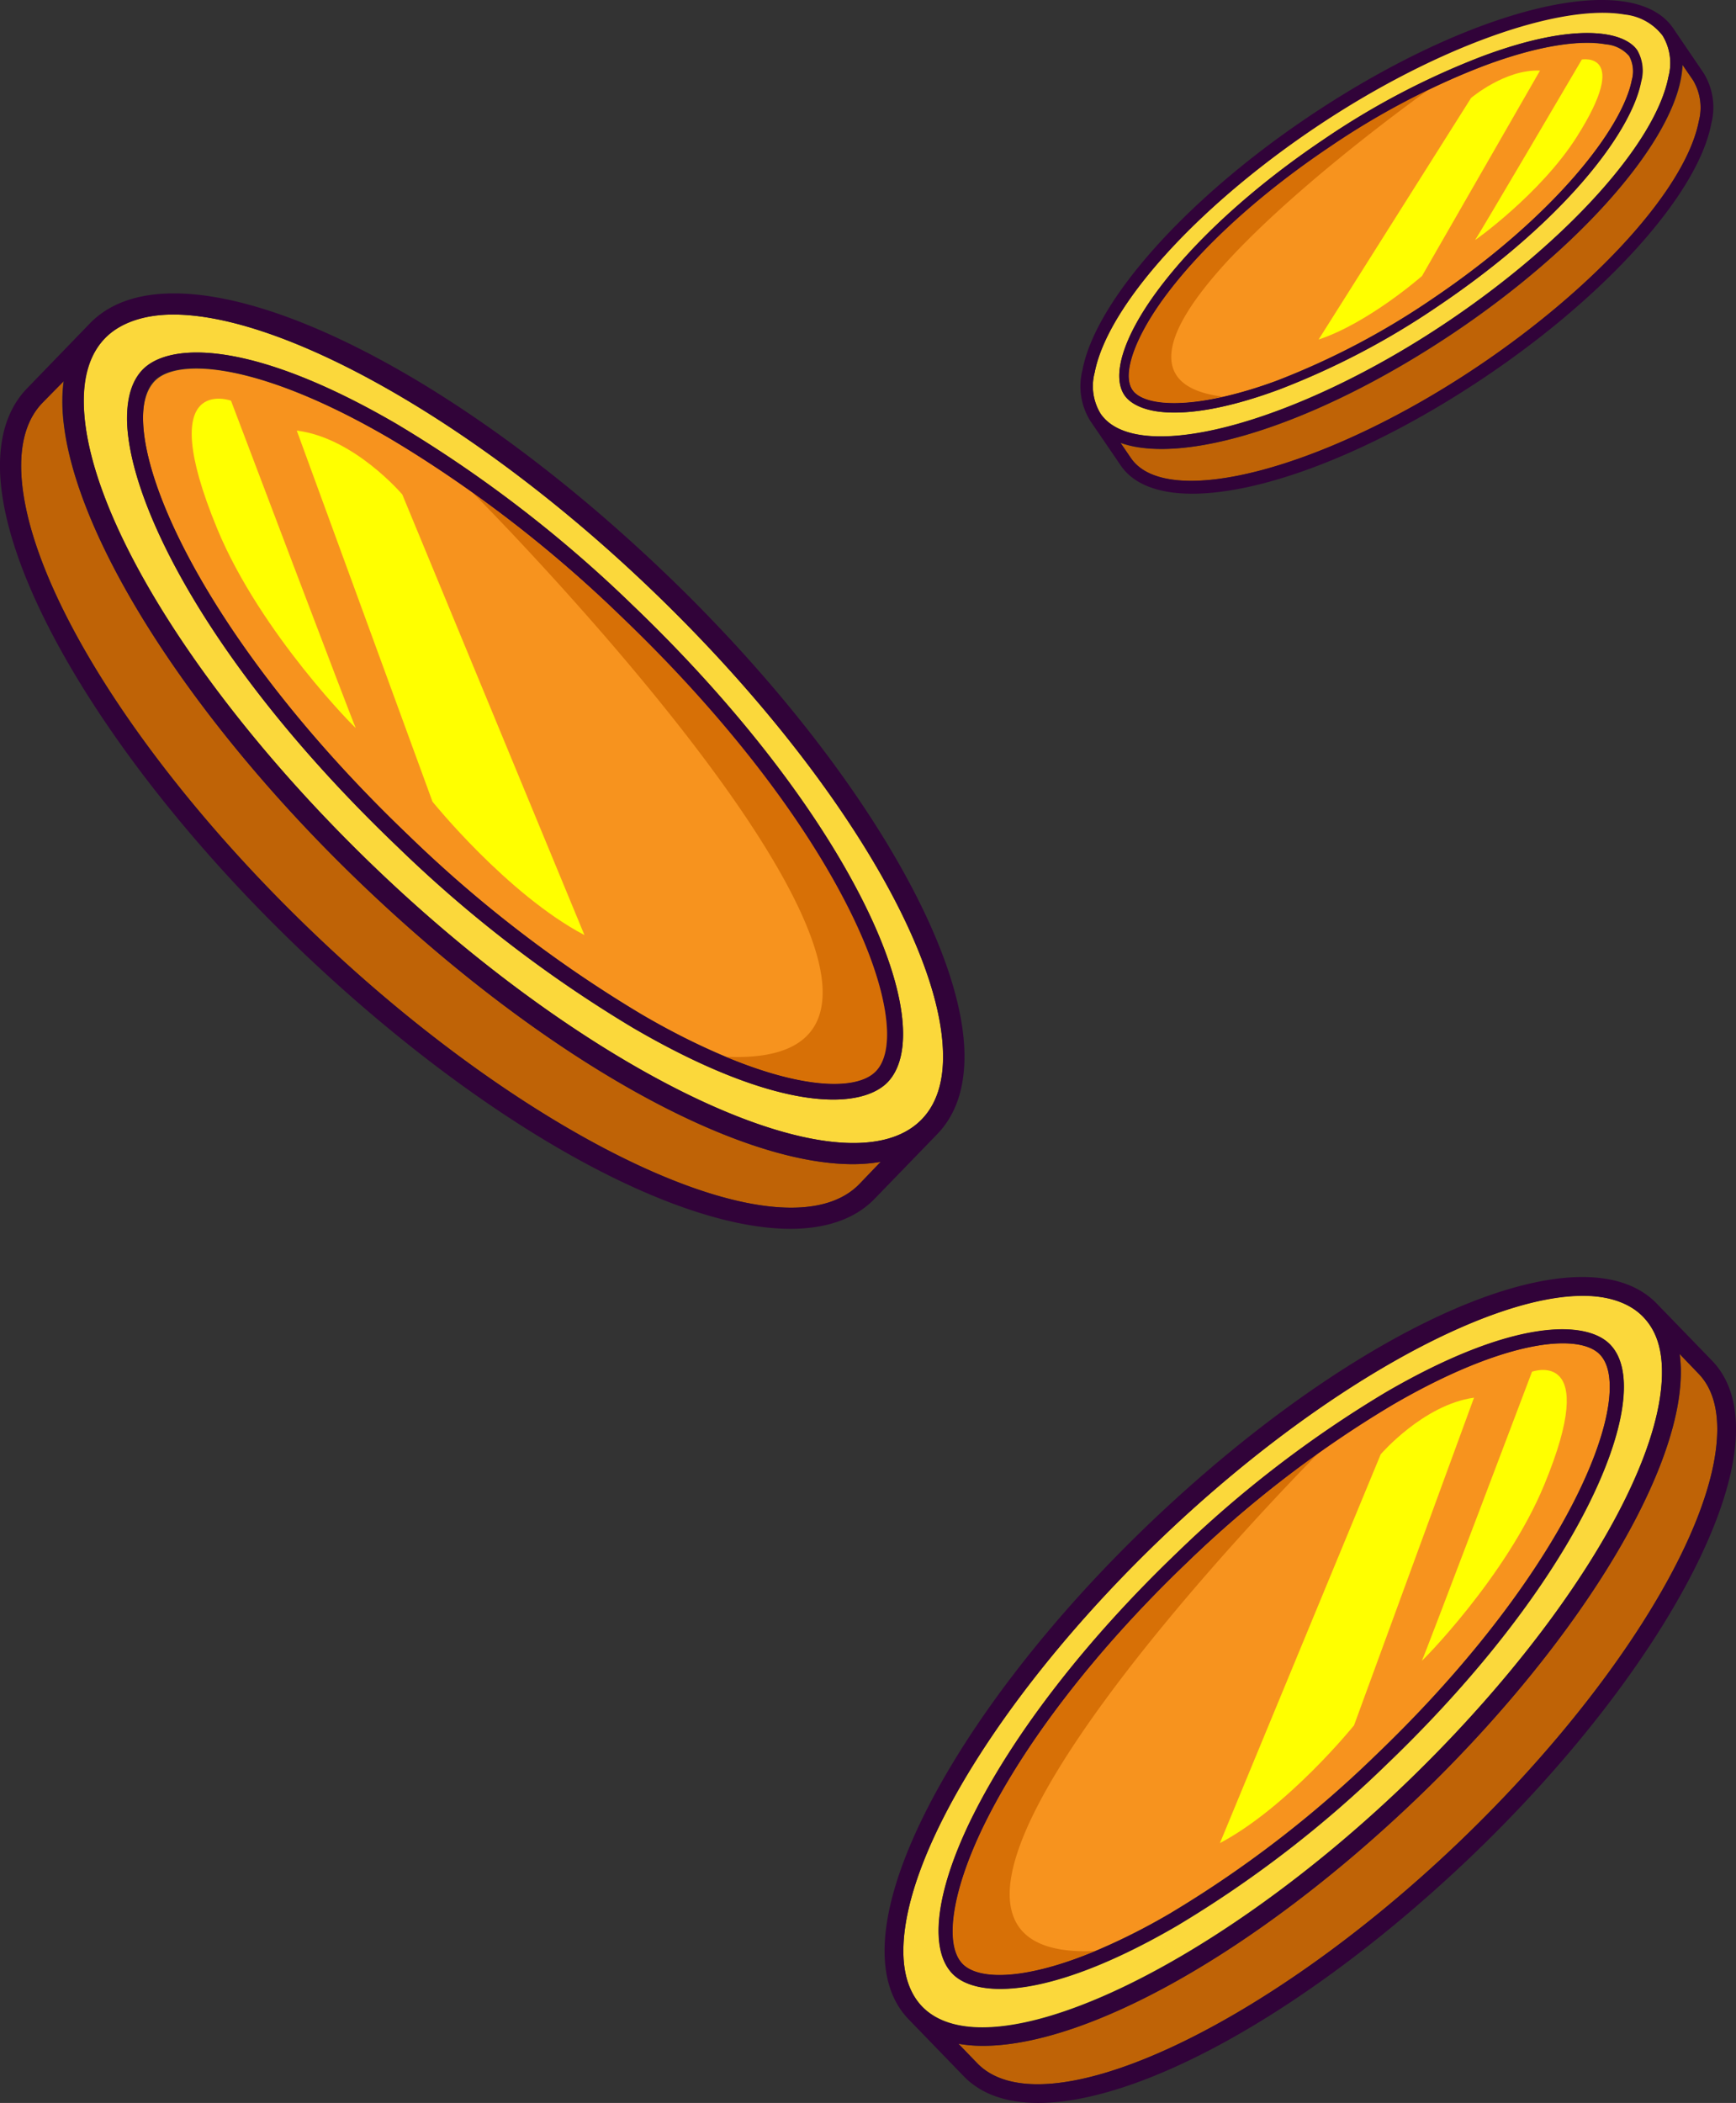 <svg xmlns="http://www.w3.org/2000/svg" viewBox="0 0 245.97 297.91"><rect x="0" y="0" width="245.97" height="297.91" fill="#333333" stroke="none"/><defs><style>.cls-1{fill:#f7931e;}.cls-2{fill:#fbd83b;}.cls-3{fill:#bf6306;}.cls-4{fill:#ff0;}.cls-5{fill:#d77006;}.cls-6{fill:#310339;}</style></defs><g id="Layer_2" data-name="Layer 2"><g id="Layer_1-2" data-name="Layer 1"><path class="cls-1" d="M228.08,196.73c-.19,9.92-10.68,30.42-33.25,52a158.67,158.67,0,0,1-29.1,22.35,89.15,89.15,0,0,1-10.51,5.29c-10,4.18-16.59,4.15-18.85,1.82-2.7-2.8-1.41-10.7,3.3-20.15,5.79-11.61,15.94-24.67,28.59-36.75a169,169,0,0,1,18.62-15.52l0,0c3.51-2.51,7-4.78,10.43-6.78,10.72-6.24,19-8.69,24.11-8.69,2.5,0,4.27.57,5.24,1.58S228.12,194.5,228.08,196.73Z"/><path class="cls-2" d="M198.79,253c21.68-20.73,36.42-44.12,36.69-58.22.07-3.58-.82-6.35-2.65-8.23s-4.88-3-8.55-3c-13.71,0-37.74,13.31-59.59,34.2C143,238.48,128.27,261.88,128,276c-.07,3.58.82,6.35,2.65,8.24C139.89,293.76,171.1,279.45,198.79,253Zm-60.9,4.19c5.89-11.81,16.18-25.06,29-37.3a161.27,161.27,0,0,1,29.48-22.63c18.11-10.53,28.44-10.23,31.78-6.77,1.34,1.38,2,3.51,1.94,6.32-.21,10.66-10.76,31.31-33.87,53.4a160.88,160.88,0,0,1-29.47,22.63c-11.3,6.57-19.57,8.93-25,8.93-3.27,0-5.52-.85-6.77-2.15C131.54,276.07,132.64,267.68,137.89,257.16Z"/><path class="cls-3" d="M200.63,254.89c-22.79,21.8-46.68,34.93-61.36,34.93a20.22,20.22,0,0,1-3.47-.29l2.67,2.76c9.24,9.55,40.45-4.75,68.15-31.23,21.67-20.73,36.42-44.13,36.69-58.22.07-3.58-.82-6.35-2.65-8.24L238,191.84a18.83,18.83,0,0,1,.16,3C237.86,209.56,222.78,233.71,200.63,254.89Z"/><path class="cls-4" d="M217.07,194.32s9.82-3.53,1.72,16.05c-5.41,13.08-17.58,25.26-17.32,24.88S217.07,194.32,217.07,194.32Z"/><path class="cls-4" d="M208.85,198l-17,46.42s-9.35,11.58-19,16.68l22.78-55.08S201.66,199,208.85,198Z"/><path class="cls-5" d="M155.22,276.38c-10,4.18-16.59,4.15-18.85,1.82-2.7-2.8-1.41-10.7,3.3-20.15,5.79-11.61,15.94-24.67,28.59-36.75a169,169,0,0,1,18.62-15.52c-1.5,1.51-43.62,44.07-43.82,62.42C143,274.83,148.31,276.72,155.22,276.38Z"/><path class="cls-1" d="M20.27,59.49c.21,11.23,12.09,34.45,37.65,58.9a180,180,0,0,0,33,25.31,99.2,99.2,0,0,0,11.91,6c11.34,4.73,18.78,4.7,21.34,2.06,3.06-3.17,1.59-12.12-3.74-22.82-6.56-13.16-18-27.94-32.37-41.63a190.87,190.87,0,0,0-21.1-17.57l0,0c-4-2.84-7.93-5.41-11.81-7.67-12.15-7.08-21.48-9.85-27.31-9.85-2.83,0-4.84.64-5.93,1.79S20.22,57,20.27,59.49Z"/><path class="cls-2" d="M130.61,158.56c2.07-2.14,3.09-5.27,3-9.32-.31-16-17-42.47-41.56-65.94-24.75-23.67-52-38.74-67.5-38.74-4.15,0-7.47,1.08-9.68,3.36s-3.08,5.28-3,9.32c.31,16,17,42.47,41.55,65.94C84.8,153.18,120.14,169.38,130.61,158.56Zm-4.86-5.23c-1.43,1.47-4,2.44-7.68,2.44-6.16,0-15.53-2.67-28.33-10.12A182.15,182.15,0,0,1,56.37,120C30.19,95,18.24,71.61,18,59.54c-.06-3.18.67-5.59,2.19-7.16,3.79-3.92,15.49-4.26,36,7.68A181.86,181.86,0,0,1,89.58,85.68c14.5,13.87,26.16,28.87,32.83,42.25C128.36,139.85,129.6,149.34,125.75,153.33Z"/><path class="cls-3" d="M51.35,125.36c25.82,24.69,52.87,39.56,69.49,39.56a23.52,23.52,0,0,0,3.94-.33l-3,3.13c-10.47,10.82-45.81-5.38-77.18-35.38C20,108.87,3.32,82.37,3,66.4c-.07-4.05.94-7.18,3-9.32l3-3.13a22.59,22.59,0,0,0-.18,3.35C9.19,74,26.26,101.37,51.35,125.36Z"/><path class="cls-4" d="M32.73,56.76s-11.11-4-1.94,18.18c6.13,14.81,19.9,28.61,19.61,28.17S32.73,56.76,32.73,56.76Z"/><path class="cls-4" d="M42.05,61l19.23,52.57s10.58,13.12,21.53,18.9L57,70.05S50.18,62,42.05,61Z"/><path class="cls-5" d="M102.79,149.7c11.34,4.73,18.78,4.7,21.34,2.06,3.06-3.17,1.59-12.12-3.74-22.82-6.56-13.16-18-27.94-32.37-41.63a190.87,190.87,0,0,0-21.1-17.57c1.7,1.71,49.4,49.91,49.64,70.69C116.64,147.94,110.61,150.08,102.79,149.7Z"/><path class="cls-1" d="M231.21,11.32c-1.27,6.61-10.65,19.12-28.25,31a108.08,108.08,0,0,1-22.05,11.6,60.5,60.5,0,0,1-7.64,2.32c-7.19,1.64-11.58.86-12.82-1-1.48-2.18.29-7.32,4.53-13.1,5.22-7.1,13.52-14.66,23.37-21.29a115.28,115.28,0,0,1,14.26-8.23l0,0c2.64-1.27,5.23-2.39,7.76-3.33,7.89-2.94,13.69-3.63,17.13-3a4.86,4.86,0,0,1,3.32,1.66A4.53,4.53,0,0,1,231.21,11.32Z"/><path class="cls-2" d="M205.12,45.56C222,34.2,234.59,20.25,236.4,10.85A7.52,7.52,0,0,0,235.57,5a7.77,7.77,0,0,0-5.37-3c-9.18-1.59-26.79,4.55-43.82,16S156.91,43.38,155.1,52.78a7.5,7.5,0,0,0,.83,5.81C161,66.05,183.54,60.08,205.12,45.56Zm-41.23-4.23c5.31-7.22,13.73-14.9,23.71-21.61A109.19,109.19,0,0,1,209.93,8c13.33-5,20.21-3.57,22-.86a5.83,5.83,0,0,1,.56,4.45c-1.37,7.11-10.81,19.7-28.82,31.82a109.51,109.51,0,0,1-22.34,11.73c-8.32,3.1-14.12,3.72-17.76,3.09C161.43,57.84,160,57,159.33,56,157.46,53.25,159.17,47.76,163.89,41.33Z"/><path class="cls-3" d="M206.13,47.06C188.37,59,170.87,65,161.05,63.34a13.93,13.93,0,0,1-2.29-.59l1.47,2.15c5.08,7.46,27.61,1.5,49.2-13,16.89-11.36,29.46-25.31,31.27-34.71a7.54,7.54,0,0,0-.82-5.81l-1.47-2.16a14.69,14.69,0,0,1-.24,2C236.27,21,223.4,35.44,206.13,47.06Z"/><path class="cls-4" d="M224.13,8.43s7-1.23-.71,10.94C218.29,27.49,208.75,34.24,209,34S224.13,8.43,224.13,8.43Z"/><path class="cls-4" d="M218.2,10l-16.72,29.1s-7.59,6.67-14.65,9l21.6-34.22S213.28,9.77,218.2,10Z"/><path class="cls-5" d="M173.27,56.19c-7.19,1.64-11.58.86-12.82-1-1.48-2.18.29-7.32,4.53-13.1,5.22-7.1,13.52-14.66,23.37-21.29a115.28,115.28,0,0,1,14.26-8.23c-1.18.84-34.28,24.45-36.53,36.7C165.26,53.74,168.61,55.62,173.27,56.19Z"/><path class="cls-6" d="M162.85,215.83c-22.15,21.19-37.23,45.33-37.51,60.09-.09,4.31,1.06,7.72,3.4,10.14l7.82,8.08c2.47,2.55,6.08,3.77,10.54,3.77,14.68,0,38.56-13.14,61.36-34.93,22.15-21.19,37.22-45.33,37.51-60.09.08-4.31-1.06-7.72-3.4-10.14l-7.83-8.08C224.15,173.73,192.57,187.41,162.85,215.83ZM128,276c.27-14.09,15-37.49,36.69-58.22,21.85-20.89,45.88-34.2,59.59-34.2,3.67,0,6.6.95,8.55,3s2.72,4.65,2.65,8.23c-.27,14.1-15,37.49-36.69,58.22-27.69,26.48-58.9,40.79-68.14,31.24C128.82,282.32,127.93,279.55,128,276ZM240.66,194.6c1.83,1.89,2.72,4.66,2.65,8.24-.27,14.09-15,37.49-36.69,58.22-27.7,26.48-58.91,40.78-68.15,31.23l-2.67-2.76a20.22,20.22,0,0,0,3.47.29c14.68,0,38.57-13.13,61.36-34.93,22.15-21.18,37.23-45.33,37.51-60.09a18.83,18.83,0,0,0-.16-3Z"/><path class="cls-6" d="M166.73,272.81a160.88,160.88,0,0,0,29.47-22.63c23.11-22.09,33.66-42.74,33.87-53.4.06-2.81-.6-4.94-1.94-6.32-3.34-3.46-13.67-3.76-31.78,6.77a161.27,161.27,0,0,0-29.48,22.63c-12.8,12.24-23.09,25.49-29,37.3-5.25,10.52-6.35,18.91-2.94,22.43,1.25,1.3,3.5,2.15,6.77,2.15C147.16,281.74,155.43,279.38,166.73,272.81Zm-30.35,5.39c-2.71-2.8-1.42-10.71,3.29-20.15,5.79-11.61,15.94-24.66,28.58-36.75A159,159,0,0,1,197.35,199c10.72-6.24,19-8.7,24.11-8.7,2.5,0,4.27.58,5.24,1.58s1.42,2.67,1.38,4.9c-.19,9.91-10.68,30.42-33.25,52a159,159,0,0,1-29.1,22.34C149.8,280.35,139.35,281.27,136.38,278.2Z"/><path class="cls-6" d="M12.72,45.83,3.85,55C1.21,57.72-.09,61.58,0,66.46c.33,16.72,17.4,44.07,42.49,68.06C68.3,159.2,95.36,174.08,112,174.08c5,0,9.14-1.37,11.93-4.26l8.87-9.16c2.65-2.74,3.94-6.6,3.85-11.48-.33-16.72-17.4-44.07-42.49-68.06C60.48,48.93,24.71,33.43,12.72,45.83ZM130.61,158.56c-10.47,10.82-45.81-5.38-77.18-35.38-24.54-23.47-41.24-50-41.55-65.94-.08-4,.93-7.18,3-9.32s5.53-3.36,9.68-3.36c15.53,0,42.75,15.07,67.5,38.74,24.55,23.47,41.25,50,41.56,65.94C133.7,153.29,132.68,156.42,130.61,158.56ZM9.05,54a22.59,22.59,0,0,0-.18,3.35C9.19,74,26.26,101.37,51.35,125.36c25.82,24.69,52.87,39.56,69.49,39.56a23.52,23.52,0,0,0,3.94-.33l-3,3.13c-10.47,10.82-45.81-5.38-77.18-35.38C20,108.87,3.32,82.37,3,66.4c-.07-4.05.94-7.18,3-9.32Z"/><path class="cls-6" d="M118.07,155.77c3.71,0,6.25-1,7.68-2.44,3.85-4,2.61-13.48-3.34-25.4-6.67-13.38-18.33-28.38-32.83-42.25A181.86,181.86,0,0,0,56.2,60.06C35.69,48.12,24,48.46,20.2,52.38,18.68,54,18,56.36,18,59.54,18.24,71.61,30.19,95,56.37,120a182.15,182.15,0,0,0,33.37,25.62C102.54,153.1,111.91,155.77,118.07,155.77ZM90.88,143.7a179.57,179.57,0,0,1-32.95-25.31C32.36,94,20.48,70.73,20.27,59.5c-.05-2.53.49-4.44,1.55-5.55s3.11-1.79,5.94-1.79c5.83,0,15.16,2.78,27.31,9.85A180.12,180.12,0,0,1,88,87.32c14.32,13.68,25.82,28.46,32.37,41.62,5.34,10.69,6.8,19.65,3.73,22.82C120.76,155.24,108.92,154.2,90.88,143.7Z"/><path class="cls-6" d="M185.37,16.56c-17.27,11.62-30.14,26-32,35.87a9.3,9.3,0,0,0,1.1,7.18l4.31,6.31c1.35,2,3.63,3.22,6.61,3.74,9.82,1.69,27.32-4.34,45.08-16.29,17.27-11.61,30.15-26,32-35.87a9.24,9.24,0,0,0-1.1-7.17L237.07,4C231.24-4.53,208.53,1,185.37,16.56ZM155.1,52.78c1.81-9.4,14.38-23.36,31.28-34.72S221,.47,230.2,2.06a7.77,7.77,0,0,1,5.37,3,7.52,7.52,0,0,1,.83,5.82c-1.81,9.4-14.38,23.35-31.28,34.71-21.58,14.52-44.11,20.49-49.19,13A7.5,7.5,0,0,1,155.1,52.78Zm84.78-41.44a7.57,7.57,0,0,1,.82,5.82c-1.81,9.4-14.38,23.35-31.27,34.71-21.59,14.53-44.12,20.49-49.2,13l-1.47-2.15a13.93,13.93,0,0,0,2.29.59c9.82,1.7,27.32-4.33,45.08-16.28,17.27-11.62,30.14-26,32-35.87a14.69,14.69,0,0,0,.24-2Z"/><path class="cls-6" d="M181.38,55.13A109.51,109.51,0,0,0,203.72,43.4c18-12.12,27.45-24.71,28.82-31.82A5.83,5.83,0,0,0,232,7.13c-1.84-2.71-8.72-4.1-22,.86A109.19,109.19,0,0,0,187.6,19.72c-10,6.71-18.4,14.39-23.71,21.61-4.72,6.43-6.43,11.92-4.56,14.66.7,1,2.1,1.85,4.29,2.23C167.26,58.85,173.06,58.23,181.38,55.13Zm-20.93.1c-1.49-2.18.29-7.33,4.53-13.1,5.22-7.1,13.52-14.66,23.37-21.28A107.52,107.52,0,0,1,210.4,9.26c7.89-2.94,13.69-3.63,17.14-3a4.85,4.85,0,0,1,3.32,1.66,4.59,4.59,0,0,1,.35,3.43c-1.27,6.61-10.65,19.12-28.25,31a107.52,107.52,0,0,1-22.05,11.59C169.18,58.22,162.09,57.63,160.45,55.23Z"/></g></g></svg>